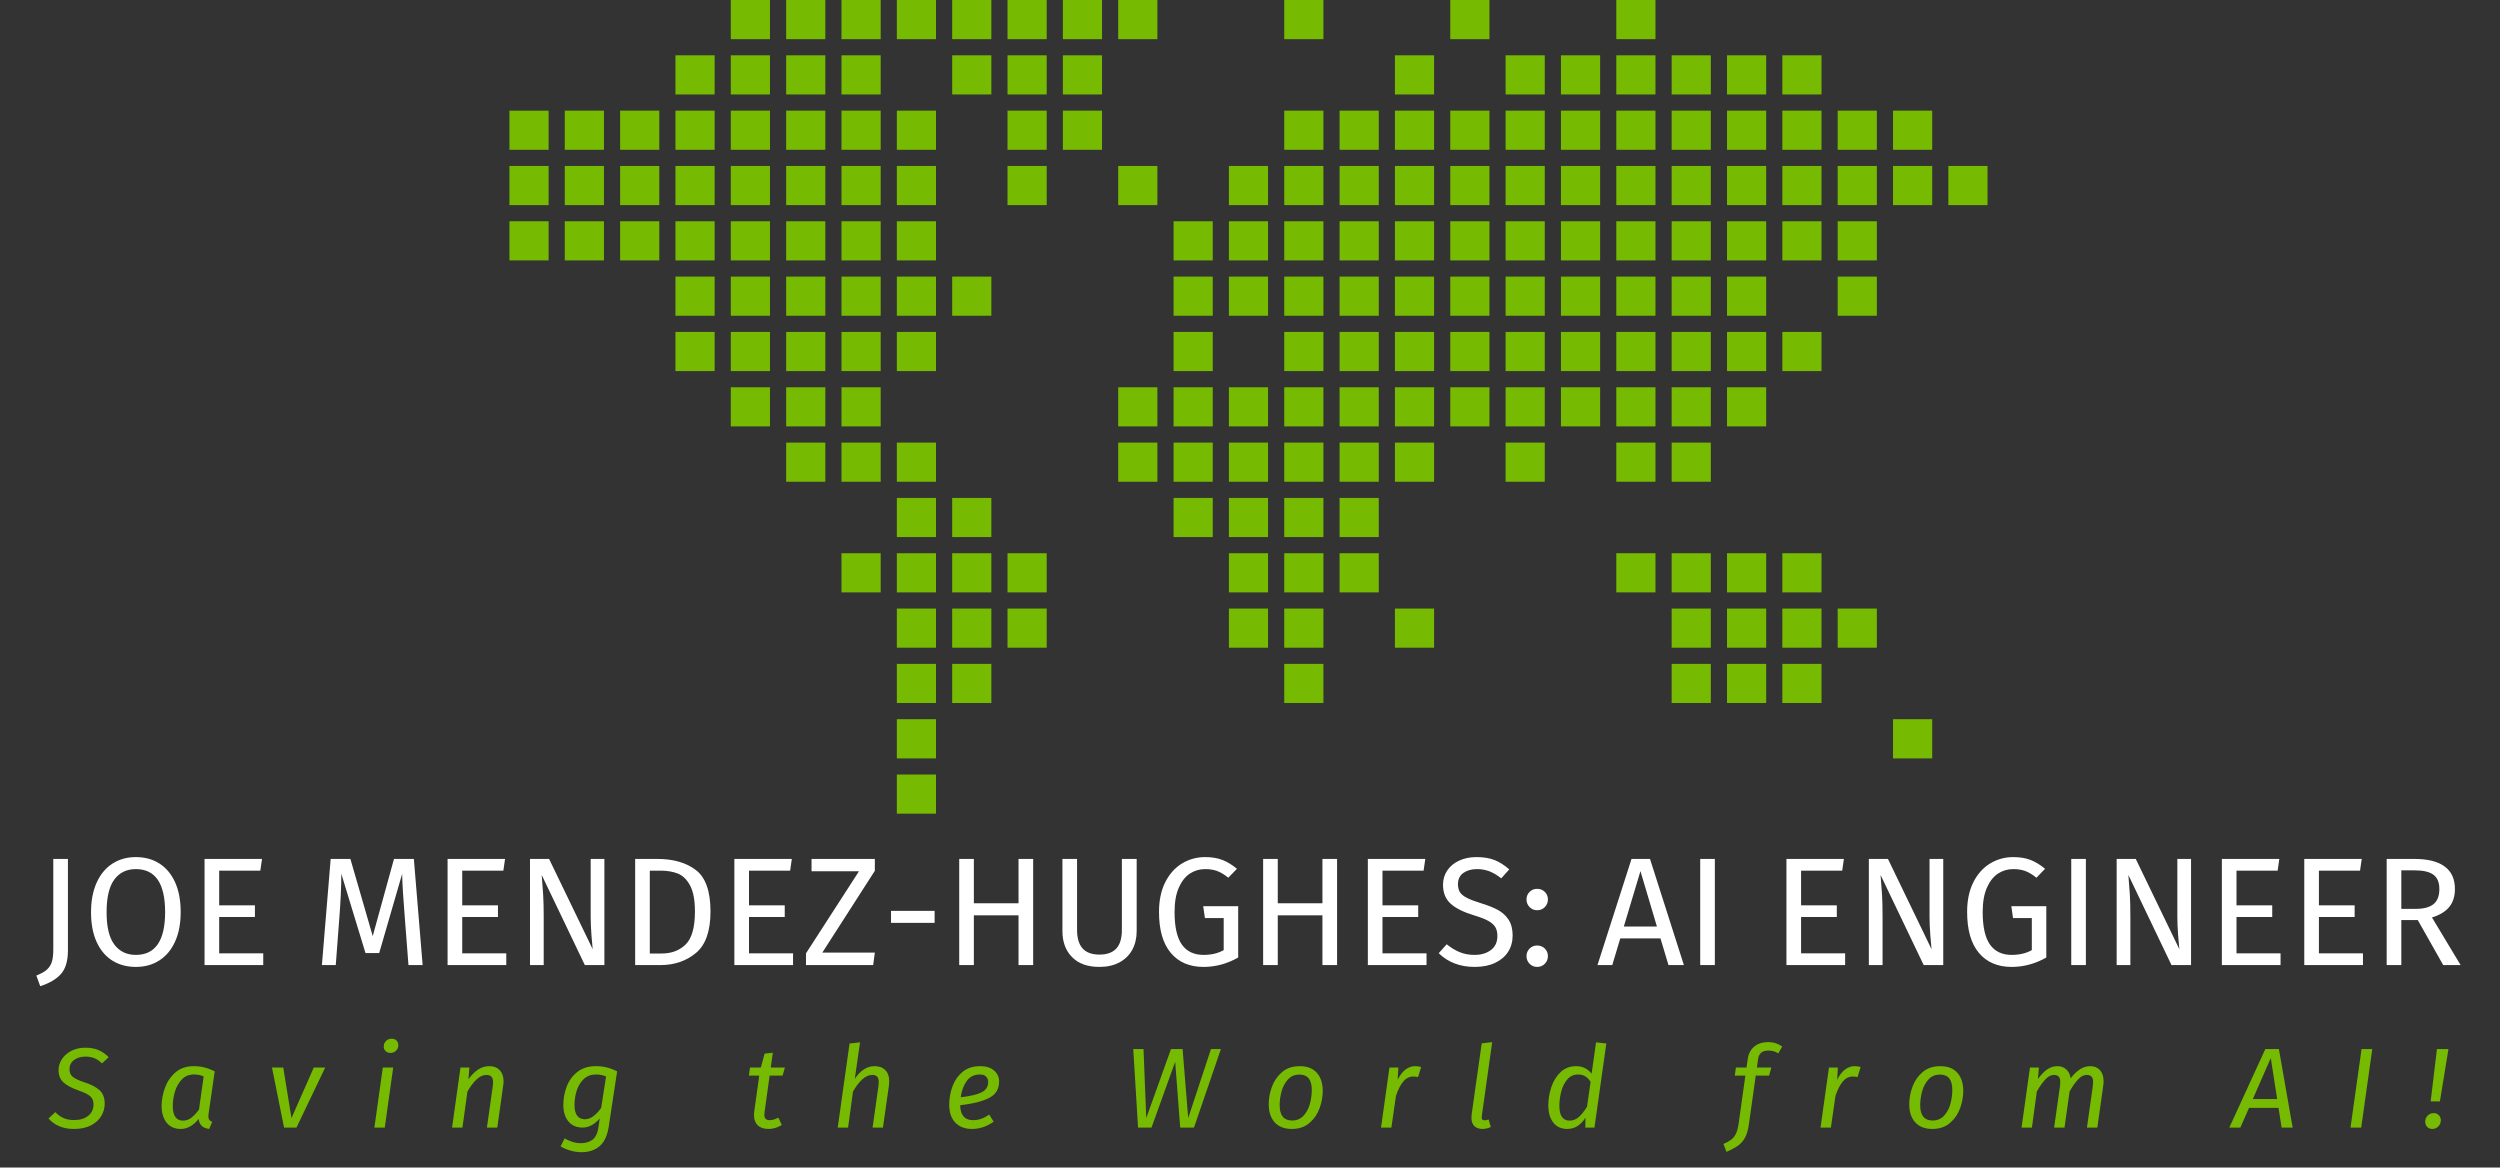 <svg xmlns="http://www.w3.org/2000/svg" version="1.1" xmlns:xlink="http://www.w3.org/1999/xlink" xmlns:svgjs="http://svgjs.dev/svgjs" width="2000" height="934" viewBox="0 0 2000 934"><rect x="0" y="0" width="2000" height="934" fill="#333333" stroke="none"/><g transform="matrix(1,0,0,1,-1.212,-2.479)"><svg viewBox="0 0 396 185" data-background-color="#121212" preserveAspectRatio="xMidYMid meet" height="934" width="2000" xmlns="http://www.w3.org/2000/svg" xmlns:xlink="http://www.w3.org/1999/xlink"><g id="tight-bounds" transform="matrix(1,0,0,1,0.24,0.491)"><svg viewBox="0 0 395.52 184.018" height="184.018" width="395.52"><g><svg viewBox="0 0 395.52 184.018" height="184.018" width="395.52"><g transform="matrix(1,0,0,1,0,133.86)"><svg viewBox="0 0 395.52 50.158" height="50.158" width="395.52"><g id="textblocktransform"><svg viewBox="0 0 395.52 50.158" height="50.158" width="395.52" id="textblock"><g><svg viewBox="0 0 395.52 24.359" height="24.359" width="395.52"><g transform="matrix(1,0,0,1,0,0)"><svg width="395.52" viewBox="-3.75 -39.05 794.93 49.9" height="24.359" data-palette-color="#ffffff"><path d="M10.5-34.45L10.5-4.8Q10.5 0.3 8.28 2.85 6.05 5.4 1.5 6.85L1.5 6.85 0.25 3.4Q2.55 2.5 3.7 1.45 4.85 0.4 5.3-1.1 5.75-2.6 5.75-5L5.75-5 5.75-34.45 10.5-34.45ZM32.55-35.05Q36.9-35.05 40.17-32.98 43.45-30.9 45.27-26.9 47.1-22.9 47.1-17.2L47.1-17.2Q47.1-11.6 45.27-7.6 43.45-3.6 40.17-1.5 36.9 0.6 32.55 0.6L32.55 0.6Q28.2 0.6 24.92-1.45 21.65-3.5 19.82-7.5 18-11.5 18-17.15L18-17.15Q18-22.7 19.82-26.75 21.65-30.8 24.95-32.93 28.25-35.05 32.55-35.05L32.55-35.05ZM32.55-31.15Q28.05-31.15 25.55-27.75 23.05-24.35 23.05-17.15L23.05-17.15Q23.05-10 25.57-6.65 28.1-3.3 32.55-3.3L32.55-3.3Q42.05-3.3 42.05-17.2L42.05-17.2Q42.05-31.15 32.55-31.15L32.55-31.15ZM54.85-34.45L73.5-34.45 72.95-30.65 59.6-30.65 59.6-19.4 71.2-19.4 71.2-15.6 59.6-15.6 59.6-3.8 73.9-3.8 73.9 0 54.85 0 54.85-34.45ZM122.79-34.45L125.64 0 121.04 0 119.84-15.55Q119.09-24.7 118.99-29.6L118.99-29.6 111.54-3.9 107.09-3.9 99.24-29.65Q99.24-23.4 98.59-15.2L98.59-15.2 97.44 0 92.94 0 95.79-34.45 102.19-34.45 109.44-9.4 116.34-34.45 122.79-34.45ZM133.74-34.45L152.39-34.45 151.84-30.65 138.49-30.65 138.49-19.4 150.09-19.4 150.09-15.6 138.49-15.6 138.49-3.8 152.79-3.8 152.79 0 133.74 0 133.74-34.45ZM184.64-34.45L184.64 0 178.29 0 164.29-29.25Q164.59-25.8 164.76-22.88 164.94-19.95 164.94-15.8L164.94-15.8 164.94 0 160.49 0 160.49-34.45 166.69-34.45 180.84-5.15Q180.69-6.45 180.44-9.7 180.19-12.95 180.19-15.65L180.19-15.65 180.19-34.45 184.64-34.45ZM201.83-34.45Q209.63-34.45 214.36-30.83 219.08-27.2 219.08-17.4L219.08-17.4Q219.08-7.85 214.36-3.93 209.63 0 202.88 0L202.88 0 194.63 0 194.63-34.45 201.83-34.45ZM202.88-30.65L199.38-30.65 199.38-3.75 203.23-3.75Q208.03-3.75 211.03-6.7 214.03-9.65 214.03-17.4L214.03-17.4Q214.03-22.85 212.48-25.78 210.93-28.7 208.53-29.68 206.13-30.65 202.88-30.65L202.88-30.65ZM226.83-34.45L245.48-34.45 244.93-30.65 231.58-30.65 231.58-19.4 243.18-19.4 243.18-15.6 231.58-15.6 231.58-3.8 245.88-3.8 245.88 0 226.83 0 226.83-34.45ZM251.88-34.45L272.43-34.45 272.43-30.6 255.38-4.05 272.43-4.05 271.88 0 250.08 0 250.08-3.8 267.28-30.45 251.88-30.45 251.88-34.45ZM291.83-13.7L277.68-13.7 277.68-17.6 291.83-17.6 291.83-13.7ZM323.82 0L319.07 0 319.07-16.15 304.57-16.15 304.57 0 299.82 0 299.82-34.45 304.57-34.45 304.57-20.05 319.07-20.05 319.07-34.45 323.82-34.45 323.82 0ZM357.42-34.45L357.42-11.05Q357.42-7.6 356-4.98 354.57-2.35 351.85-0.88 349.12 0.6 345.32 0.6L345.32 0.6Q339.57 0.6 336.45-2.58 333.32-5.75 333.32-11.05L333.32-11.05 333.32-34.45 338.07-34.45 338.07-11.4Q338.07-7.4 339.87-5.4 341.67-3.4 345.32-3.4L345.32-3.4Q349.02-3.4 350.82-5.38 352.62-7.35 352.62-11.4L352.62-11.4 352.62-34.45 357.42-34.45ZM379.62-35.05Q382.87-35.05 385.24-34.13 387.62-33.2 389.97-31.25L389.97-31.25 387.17-28.35Q385.32-29.85 383.62-30.5 381.92-31.15 379.62-31.15L379.62-31.15Q376.97-31.15 374.74-29.73 372.52-28.3 371.12-25.18 369.72-22.05 369.72-17.25L369.72-17.25Q369.72-10 372.09-6.65 374.47-3.3 379.12-3.3L379.12-3.3Q382.92-3.3 385.67-4.85L385.67-4.85 385.67-15.25 379.57-15.25 379.02-19.1 390.37-19.1 390.37-2.45Q385.02 0.6 379.12 0.6L379.12 0.6Q372.32 0.6 368.49-3.95 364.67-8.5 364.67-17.25L364.67-17.25Q364.67-22.85 366.69-26.88 368.72-30.9 372.14-32.98 375.57-35.05 379.62-35.05L379.62-35.05ZM422.47 0L417.72 0 417.72-16.15 403.22-16.15 403.22 0 398.47 0 398.47-34.45 403.22-34.45 403.22-20.05 417.72-20.05 417.72-34.45 422.47-34.45 422.47 0ZM432.46-34.45L451.11-34.45 450.56-30.65 437.21-30.65 437.21-19.4 448.81-19.4 448.81-15.6 437.21-15.6 437.21-3.8 451.51-3.8 451.51 0 432.46 0 432.46-34.45ZM467.71-35.05Q471.16-35.05 473.61-34.08 476.06-33.1 478.36-31.05L478.36-31.05 475.76-28.15Q473.81-29.7 471.94-30.43 470.06-31.15 467.91-31.15L467.91-31.15Q465.21-31.15 463.46-29.9 461.71-28.65 461.71-26.25L461.71-26.25Q461.71-24.75 462.31-23.73 462.91-22.7 464.54-21.85 466.16-21 469.26-20.05L469.26-20.05Q472.51-19.05 474.66-17.9 476.81-16.75 478.14-14.73 479.46-12.7 479.46-9.6L479.46-9.6Q479.46-6.6 477.99-4.3 476.51-2 473.74-0.7 470.96 0.6 467.16 0.6L467.16 0.6Q460.01 0.6 455.46-3.85L455.46-3.85 458.06-6.75Q460.16-5.05 462.31-4.17 464.46-3.3 467.11-3.3L467.11-3.3Q470.31-3.3 472.41-4.88 474.51-6.45 474.51-9.45L474.51-9.45Q474.51-11.15 473.86-12.28 473.21-13.4 471.64-14.3 470.06-15.2 467.06-16.1L467.06-16.1Q461.76-17.7 459.31-19.95 456.86-22.2 456.86-26.05L456.86-26.05Q456.86-28.65 458.24-30.7 459.61-32.75 462.09-33.9 464.56-35.05 467.71-35.05L467.71-35.05ZM487.41-6.35Q488.91-6.35 489.91-5.35 490.91-4.35 490.91-2.9L490.91-2.9Q490.91-1.45 489.91-0.43 488.91 0.6 487.41 0.6L487.41 0.6Q485.96 0.6 484.96-0.43 483.96-1.45 483.96-2.9L483.96-2.9Q483.96-4.35 484.96-5.35 485.96-6.35 487.41-6.35L487.41-6.35ZM487.41-24.75Q488.91-24.75 489.91-23.75 490.91-22.75 490.91-21.3L490.91-21.3Q490.91-19.85 489.91-18.82 488.91-17.8 487.41-17.8L487.41-17.8Q485.96-17.8 484.96-18.82 483.96-19.85 483.96-21.3L483.96-21.3Q483.96-22.75 484.96-23.75 485.96-24.75 487.41-24.75L487.41-24.75ZM535.05 0L530.05 0 527.45-8.65 514.4-8.65 511.8 0 507 0 518.05-34.45 524.05-34.45 535.05 0ZM520.95-30.5L515.55-12.5 526.3-12.5 520.95-30.5ZM540.35-34.45L545.1-34.45 545.1 0 540.35 0 540.35-34.45ZM568.34-34.45L586.99-34.45 586.44-30.65 573.09-30.65 573.09-19.4 584.69-19.4 584.69-15.6 573.09-15.6 573.09-3.8 587.39-3.8 587.39 0 568.34 0 568.34-34.45ZM619.24-34.45L619.24 0 612.89 0 598.89-29.25Q599.19-25.8 599.37-22.88 599.54-19.95 599.54-15.8L599.54-15.8 599.54 0 595.09 0 595.09-34.45 601.29-34.45 615.44-5.15Q615.29-6.45 615.04-9.7 614.79-12.95 614.79-15.65L614.79-15.65 614.79-34.45 619.24-34.45ZM641.94-35.05Q645.19-35.05 647.56-34.13 649.94-33.2 652.29-31.25L652.29-31.25 649.49-28.35Q647.64-29.85 645.94-30.5 644.24-31.15 641.94-31.15L641.94-31.15Q639.29-31.15 637.06-29.73 634.84-28.3 633.44-25.18 632.04-22.05 632.04-17.25L632.04-17.25Q632.04-10 634.41-6.65 636.79-3.3 641.44-3.3L641.44-3.3Q645.24-3.3 647.99-4.85L647.99-4.85 647.99-15.25 641.89-15.25 641.34-19.1 652.69-19.1 652.69-2.45Q647.34 0.6 641.44 0.6L641.44 0.6Q634.64 0.6 630.81-3.95 626.99-8.5 626.99-17.25L626.99-17.25Q626.99-22.85 629.01-26.88 631.04-30.9 634.46-32.98 637.89-35.05 641.94-35.05L641.94-35.05ZM660.79-34.45L665.54-34.45 665.54 0 660.79 0 660.79-34.45ZM699.68-34.45L699.68 0 693.33 0 679.33-29.25Q679.63-25.8 679.81-22.88 679.98-19.95 679.98-15.8L679.98-15.8 679.98 0 675.53 0 675.53-34.45 681.73-34.45 695.88-5.15Q695.73-6.45 695.48-9.7 695.23-12.95 695.23-15.65L695.23-15.65 695.23-34.45 699.68-34.45ZM709.68-34.45L728.33-34.45 727.78-30.65 714.43-30.65 714.43-19.4 726.03-19.4 726.03-15.6 714.43-15.6 714.43-3.8 728.73-3.8 728.73 0 709.68 0 709.68-34.45ZM736.43-34.45L755.08-34.45 754.53-30.65 741.18-30.65 741.18-19.4 752.78-19.4 752.78-15.6 741.18-15.6 741.18-3.8 755.48-3.8 755.48 0 736.43 0 736.43-34.45ZM781.53 0L773.28-14.6 767.93-14.6 767.93 0 763.18 0 763.18-34.45 772.23-34.45Q778.68-34.45 782-32 785.33-29.55 785.33-24.7L785.33-24.7Q785.33-21.1 783.48-18.85 781.63-16.6 777.88-15.45L777.88-15.45 787.18 0 781.53 0ZM767.93-18.25L772.73-18.25Q776.48-18.25 778.38-19.78 780.28-21.3 780.28-24.7L780.28-24.7Q780.28-27.9 778.35-29.33 776.43-30.75 772.18-30.75L772.18-30.75 767.93-30.75 767.93-18.25Z" opacity="1" transform="matrix(1,0,0,1,0,0)" fill="#ffffff" class="wordmark-text-0" data-fill-palette-color="primary" id="text-0"></path></svg></g></svg></g><g transform="matrix(1,0,0,1,3.5,29.286)"><svg viewBox="0 0 388.52 20.872" height="20.872" width="388.52"><g transform="matrix(1,0,0,1,0,0)"><svg width="388.52" viewBox="-4.05 -43 1061.12 57.8" height="20.872" data-palette-color="#76bb02"><path d="M16.2-35.05Q19.45-35.05 21.9-34 24.35-32.95 26.35-30.9L26.35-30.9 23.4-28.15Q21.8-29.75 20.08-30.45 18.35-31.15 16.2-31.15L16.2-31.15Q13.15-31.15 11.15-29.65 9.15-28.15 9.15-25.55L9.15-25.55Q9.15-23.55 10.5-22.35 11.85-21.15 15.6-19.9L15.6-19.9Q19.9-18.55 22.25-16.5 24.6-14.45 24.6-10.45L24.6-10.45Q24.6-7.65 23.13-5.13 21.65-2.6 18.63-1 15.6 0.6 11.1 0.6L11.1 0.6Q4 0.6-0.05-4L-0.05-4 2.95-6.8Q4.55-5.05 6.55-4.17 8.55-3.3 11.2-3.3L11.2-3.3Q15.05-3.3 17.38-5.18 19.7-7.05 19.7-10.2L19.7-10.2Q19.7-12.4 18.32-13.68 16.95-14.95 13.35-16.2L13.35-16.2Q8.65-17.85 6.5-19.83 4.35-21.8 4.35-25.3L4.35-25.3Q4.35-27.65 5.75-29.9 7.15-32.15 9.83-33.6 12.5-35.05 16.2-35.05L16.2-35.05ZM63.63-26.95Q66.08-26.95 68.31-26.4 70.53-25.85 72.88-24.7L72.88-24.7 70.18-6Q70.08-5.2 70.08-4.9L70.08-4.9Q70.08-4 70.46-3.45 70.83-2.9 71.78-2.55L71.78-2.55 70.48 0.6Q68.38 0.35 67.23-0.7 66.08-1.75 65.83-3.8L65.83-3.8Q64.23-1.75 62.23-0.58 60.23 0.6 57.98 0.6L57.98 0.6Q53.98 0.6 51.78-2.15 49.58-4.9 49.58-9.5L49.58-9.5Q49.58-13.5 51.06-17.5 52.53-21.5 55.68-24.23 58.83-26.95 63.63-26.95L63.63-26.95ZM63.73-23.3Q60.58-23.3 58.51-21.18 56.43-19.05 55.46-15.88 54.48-12.7 54.48-9.45L54.48-9.45Q54.48-6.2 55.63-4.63 56.78-3.05 58.93-3.05L58.93-3.05Q60.98-3.05 62.61-4.3 64.23-5.55 65.98-7.9L65.98-7.9 68.03-22.45Q66.98-22.9 66.01-23.1 65.03-23.3 63.73-23.3L63.73-23.3ZM116.36-26.35L121.36-26.35 108.76 0 103.31 0 98.01-26.35 102.96-26.35 106.56-4.15 116.36-26.35ZM146.65-26.35L151.2-26.35 147.5 0 142.95 0 146.65-26.35ZM150-32.75Q148.65-32.75 147.85-33.58 147.05-34.4 147.05-35.6L147.05-35.6Q147.05-37.05 148.05-38.02 149.05-39 150.5-39L150.5-39Q151.85-39 152.65-38.2 153.45-37.4 153.45-36.15L153.45-36.15Q153.45-34.7 152.45-33.73 151.45-32.75 150-32.75L150-32.75ZM193.38-26.95Q196.28-26.95 197.95-25.18 199.63-23.4 199.63-20.3L199.63-20.3Q199.63-19.5 199.48-18.5L199.48-18.5 196.88 0 192.33 0 194.93-18.4Q195.03-19.5 195.03-19.85L195.03-19.85Q195.03-21.6 194.28-22.35 193.53-23.1 192.13-23.1L192.13-23.1Q189.83-23.1 187.7-21.05 185.58-19 183.78-15.8L183.78-15.8 181.58 0 177.03 0 180.73-26.35 184.63-26.35 184.23-21.2Q186.18-23.95 188.43-25.45 190.68-26.95 193.38-26.95L193.38-26.95ZM240.16-26.95Q242.66-26.95 244.89-26.4 247.11-25.85 249.46-24.7L249.46-24.7 245.81-0.6Q244.91 5.45 241.81 8.13 238.71 10.8 233.76 10.8L233.76 10.8Q231.41 10.8 228.99 10.1 226.56 9.4 224.66 8.25L224.66 8.25 226.41 4.75Q227.86 5.6 229.74 6.23 231.61 6.85 233.51 6.85L233.51 6.85Q236.66 6.85 238.71 5.3 240.76 3.75 241.36-0.65L241.36-0.65 241.81-4Q240.26-2.15 238.34-1.07 236.41 0 234.31 0L234.31 0Q230.36 0 228.11-2.68 225.86-5.35 225.86-9.9L225.86-9.9Q225.86-14.15 227.36-18.05 228.86-21.95 232.06-24.45 235.26-26.95 240.16-26.95L240.16-26.95ZM240.16-23.3Q237.01-23.3 234.89-21.35 232.76-19.4 231.76-16.32 230.76-13.25 230.76-9.85L230.76-9.85Q230.76-6.7 231.96-5.18 233.16-3.65 235.26-3.65L235.26-3.65Q237.26-3.65 238.99-4.95 240.71-6.25 242.46-8.6L242.46-8.6 244.61-22.45Q243.46-22.9 242.46-23.1 241.46-23.3 240.16-23.3L240.16-23.3ZM316.38-22.8L314.18-6.95Q314.08-5.95 314.08-5.65L314.08-5.65Q314.08-4.4 314.65-3.83 315.23-3.25 316.43-3.25L316.43-3.25Q317.33-3.25 318.2-3.53 319.08-3.8 320.23-4.35L320.23-4.35 321.73-1.15Q318.98 0.6 315.88 0.6L315.88 0.6Q312.83 0.6 311.18-0.98 309.53-2.55 309.53-5.45L309.53-5.45Q309.53-6.5 309.63-7.05L309.63-7.05 311.83-22.8 307.28-22.8 307.78-26.35 312.53-26.35 314.18-32.45 317.78-32.85 316.88-26.35 323.08-26.35 322.08-22.8 316.38-22.8ZM362.46-26.95Q365.46-26.95 367.16-25.2 368.86-23.45 368.86-20.35L368.86-20.35Q368.86-19.25 368.76-18.65L368.76-18.65 366.11 0 361.56 0 364.16-18.4Q364.26-19.5 364.26-19.9L364.26-19.9Q364.26-21.65 363.53-22.38 362.81-23.1 361.51-23.1L361.51-23.1Q359.11-23.1 356.93-21.05 354.76-19 352.96-15.8L352.96-15.8 350.81 0 346.26 0 351.46-36.9 356.06-37.4 353.76-21.4Q357.46-26.95 362.46-26.95L362.46-26.95ZM417.09-20.25Q417.09-15.2 412.59-12.95 408.09-10.7 399.99-9.8L399.99-9.8Q400.14-3.25 405.69-3.25L405.69-3.25Q407.54-3.25 409.24-3.85 410.94-4.45 412.74-5.7L412.74-5.7 414.69-2.6Q410.24 0.6 405.24 0.6L405.24 0.6Q400.44 0.6 397.81-2.23 395.19-5.05 395.19-10.1L395.19-10.1Q395.19-14.05 396.56-17.93 397.94-21.8 400.99-24.38 404.04-26.95 408.74-26.95L408.74-26.95Q412.74-26.95 414.91-25 417.09-23.05 417.09-20.25L417.09-20.25ZM400.24-13.3Q406.44-14 409.36-15.45 412.29-16.9 412.29-20.1L412.29-20.1Q412.29-21.3 411.44-22.3 410.59-23.3 408.69-23.3L408.69-23.3Q404.89-23.3 402.84-20.4 400.79-17.5 400.24-13.3L400.24-13.3ZM510.05-34.45L514.4-34.45 502.6 0 496.55 0 494.35-28.85 483.95 0 478.05 0 475.95-34.45 480.45-34.45 481.65-4.15 492.5-34.45 497.6-34.45 500.05-4.15 510.05-34.45ZM545.49 0.6Q540.64 0.6 538.01-2.3 535.39-5.2 535.39-10.3L535.39-10.3Q535.39-14 536.76-17.82 538.14-21.65 541.19-24.3 544.24-26.95 549.04-26.95L549.04-26.95Q553.89-26.95 556.49-24.05 559.09-21.15 559.09-16.05L559.09-16.05Q559.09-12.4 557.74-8.58 556.39-4.75 553.34-2.08 550.29 0.6 545.49 0.6L545.49 0.6ZM545.64-3.1Q548.79-3.1 550.74-5.28 552.69-7.45 553.49-10.53 554.29-13.6 554.29-16.55L554.29-16.55Q554.29-23.25 548.89-23.25L548.89-23.25Q545.74-23.25 543.79-21.08 541.84-18.9 541.01-15.83 540.19-12.75 540.19-9.8L540.19-9.8Q540.19-3.1 545.64-3.1L545.64-3.1ZM599.62-26.95Q600.87-26.95 602.27-26.6L602.27-26.6 600.92-22.15Q599.97-22.4 598.77-22.4L598.77-22.4Q596.32-22.4 594.49-20.28 592.67-18.15 591.22-13.95L591.22-13.95 589.22 0 584.67 0 588.37-26.35 592.27-26.35 591.97-20.95Q593.42-23.95 595.39-25.45 597.37-26.95 599.62-26.95L599.62-26.95ZM633.45-37.5L628.9-5.15Q628.85-4.9 628.85-4.5L628.85-4.5Q628.85-3.8 629.15-3.5 629.45-3.2 630.1-3.2L630.1-3.2Q630.85-3.2 631.9-3.55L631.9-3.55 632.85-0.25Q630.95 0.6 629.2 0.6L629.2 0.6Q626.9 0.6 625.63-0.65 624.35-1.9 624.35-4.35L624.35-4.35Q624.35-4.8 624.45-5.9L624.45-5.9 628.85-36.95 633.45-37.5ZM679.03-37.4L683.53-36.9 678.33 0 674.33 0 674.38-4.35Q672.93-2 670.93-0.7 668.93 0.6 666.43 0.6L666.43 0.6Q662.43 0.6 660.26-2.2 658.08-5 658.08-9.85L658.08-9.85Q658.08-13.65 659.36-17.6 660.63-21.55 663.38-24.25 666.13-26.95 670.33-26.95L670.33-26.95Q674.48-26.95 677.08-23.65L677.08-23.65 679.03-37.4ZM671.18-23.3Q668.23-23.3 666.38-21.1 664.53-18.9 663.73-15.73 662.93-12.55 662.93-9.5L662.93-9.5Q662.93-6.25 664.08-4.65 665.23-3.05 667.33-3.05L667.33-3.05Q669.63-3.05 671.38-4.55 673.13-6.05 675.08-9.15L675.08-9.15 676.63-20.1Q675.58-21.7 674.28-22.5 672.98-23.3 671.18-23.3L671.18-23.3ZM754.7-33.8Q752.55-33.8 751.45-32.83 750.35-31.85 750.1-29.85L750.1-29.85 749.6-26.35 755.95-26.35 754.95-22.8 749.1-22.8 746.1-1.45Q745.6 2.2 744.42 4.38 743.25 6.55 741.37 7.9 739.5 9.25 736.25 10.65L736.25 10.65 734.95 7.2Q737.05 6.25 738.27 5.35 739.5 4.45 740.32 2.85 741.15 1.25 741.55-1.45L741.55-1.45 744.55-22.8 739.9-22.8 740.4-26.35 745.05-26.35 745.6-30.1Q746.05-33.5 748.4-35.5 750.75-37.5 754.55-37.5L754.55-37.5Q756.35-37.5 757.75-37.05 759.15-36.6 760.75-35.6L760.75-35.6 759-32.55Q757.15-33.8 754.7-33.8L754.7-33.8ZM792.48-26.95Q793.73-26.95 795.13-26.6L795.13-26.6 793.78-22.15Q792.83-22.4 791.63-22.4L791.63-22.4Q789.18-22.4 787.35-20.28 785.53-18.15 784.08-13.95L784.08-13.95 782.08 0 777.53 0 781.23-26.35 785.13-26.35 784.83-20.95Q786.28-23.95 788.25-25.45 790.23-26.95 792.48-26.95L792.48-26.95ZM826.56 0.6Q821.71 0.6 819.09-2.3 816.46-5.2 816.46-10.3L816.46-10.3Q816.46-14 817.84-17.82 819.21-21.65 822.26-24.3 825.31-26.95 830.11-26.95L830.11-26.95Q834.96-26.95 837.56-24.05 840.16-21.15 840.16-16.05L840.16-16.05Q840.16-12.4 838.81-8.58 837.46-4.75 834.41-2.08 831.36 0.6 826.56 0.6L826.56 0.6ZM826.71-3.1Q829.86-3.1 831.81-5.28 833.76-7.45 834.56-10.53 835.36-13.6 835.36-16.55L835.36-16.55Q835.36-23.25 829.96-23.25L829.96-23.25Q826.81-23.25 824.86-21.08 822.91-18.9 822.09-15.83 821.26-12.75 821.26-9.8L821.26-9.8Q821.26-3.1 826.71-3.1L826.71-3.1ZM895.94-26.95Q898.59-26.95 900.17-25.18 901.74-23.4 901.74-20.4L901.74-20.4Q901.74-19.3 901.64-18.75L901.64-18.75 898.99 0 894.44 0 897.04-18.4Q897.14-19 897.14-19.95L897.14-19.95Q897.14-21.75 896.39-22.43 895.64-23.1 894.29-23.1L894.29-23.1Q892.39-23.1 890.54-21.13 888.69-19.15 886.84-15.9L886.84-15.9 884.59 0 880.04 0 882.64-18.4Q882.74-19 882.74-19.95L882.74-19.95Q882.74-21.75 881.99-22.43 881.24-23.1 879.89-23.1L879.89-23.1Q877.99-23.1 876.14-21.1 874.29-19.1 872.44-15.8L872.44-15.8 870.29 0 865.74 0 869.44-26.35 873.34-26.35 872.94-21.3Q874.89-24.05 876.97-25.5 879.04-26.95 881.54-26.95L881.54-26.95Q883.74-26.95 885.34-25.55 886.94-24.15 887.29-21.6L887.29-21.6Q889.29-24.25 891.42-25.6 893.54-26.95 895.94-26.95L895.94-26.95ZM984.71 0L979.86 0 978.51-8.65 965.56-8.65 961.76 0 956.91 0 972.71-34.45 978.66-34.45 984.71 0ZM975.11-30.5L967.21-12.5 977.91-12.5 975.11-30.5ZM1014.94-34.45L1019.64-34.45 1014.79 0 1010.09 0 1014.94-34.45ZM1049.32-11.5L1045.27-11.5 1048.02-34.45 1053.07-34.45 1049.32-11.5ZM1045.97 0.6Q1044.62 0.6 1043.75-0.3 1042.87-1.2 1042.87-2.55L1042.87-2.55Q1042.87-4.15 1043.95-5.25 1045.02-6.35 1046.57-6.35L1046.57-6.35Q1047.97-6.35 1048.85-5.45 1049.72-4.55 1049.72-3.2L1049.72-3.2Q1049.72-1.6 1048.62-0.5 1047.52 0.6 1045.97 0.6L1045.97 0.6Z" opacity="1" transform="matrix(1,0,0,1,0,0)" fill="#76bb02" class="slogan-text-1" data-fill-palette-color="secondary" id="text-1"></path></svg></g></svg></g></svg></g></svg></g><g transform="matrix(1,0,0,1,80.65,0)"><svg viewBox="0 0 234.219 128.932" height="128.932" width="234.219"><g><svg xmlns="http://www.w3.org/2000/svg" xmlns:xlink="http://www.w3.org/1999/xlink" version="1.1" x="0" y="0" viewBox="5 25.229 90 49.543" enable-background="new 0 0 100 100" xml:space="preserve" height="128.932" width="234.219" class="icon-icon-0" data-fill-palette-color="accent" id="icon-0"><g fill="#76bb02" data-fill-palette-color="accent"><g fill="#76bb02" data-fill-palette-color="accent"><g fill="#76bb02" data-fill-palette-color="accent"><rect x="18.479" y="25.229" width="2.385" height="2.385" fill="#76bb02" data-fill-palette-color="accent"></rect><rect x="21.85" y="25.229" width="2.385" height="2.385" fill="#76bb02" data-fill-palette-color="accent"></rect><rect x="25.219" y="25.229" width="2.386" height="2.385" fill="#76bb02" data-fill-palette-color="accent"></rect><rect x="28.589" y="25.229" width="2.385" height="2.385" fill="#76bb02" data-fill-palette-color="accent"></rect><rect x="31.959" y="25.229" width="2.385" height="2.385" fill="#76bb02" data-fill-palette-color="accent"></rect><rect x="35.328" y="25.229" width="2.386" height="2.385" fill="#76bb02" data-fill-palette-color="accent"></rect><rect x="38.698" y="25.229" width="2.385" height="2.385" fill="#76bb02" data-fill-palette-color="accent"></rect><rect x="42.068" y="25.229" width="2.385" height="2.385" fill="#76bb02" data-fill-palette-color="accent"></rect><rect x="52.178" y="25.229" width="2.385" height="2.385" fill="#76bb02" data-fill-palette-color="accent"></rect><rect x="62.287" y="25.229" width="2.385" height="2.385" fill="#76bb02" data-fill-palette-color="accent"></rect><rect x="72.396" y="25.229" width="2.385" height="2.385" fill="#76bb02" data-fill-palette-color="accent"></rect></g><g fill="#76bb02" data-fill-palette-color="accent"><rect x="15.109" y="28.597" width="2.386" height="2.384" fill="#76bb02" data-fill-palette-color="accent"></rect><rect x="18.479" y="28.597" width="2.385" height="2.384" fill="#76bb02" data-fill-palette-color="accent"></rect><rect x="21.85" y="28.597" width="2.385" height="2.384" fill="#76bb02" data-fill-palette-color="accent"></rect><rect x="25.219" y="28.597" width="2.386" height="2.384" fill="#76bb02" data-fill-palette-color="accent"></rect><rect x="31.959" y="28.597" width="2.385" height="2.384" fill="#76bb02" data-fill-palette-color="accent"></rect><rect x="35.328" y="28.597" width="2.386" height="2.384" fill="#76bb02" data-fill-palette-color="accent"></rect><rect x="38.698" y="28.597" width="2.385" height="2.384" fill="#76bb02" data-fill-palette-color="accent"></rect><rect x="58.916" y="28.597" width="2.385" height="2.384" fill="#76bb02" data-fill-palette-color="accent"></rect><rect x="65.656" y="28.597" width="2.385" height="2.384" fill="#76bb02" data-fill-palette-color="accent"></rect><rect x="69.025" y="28.597" width="2.387" height="2.384" fill="#76bb02" data-fill-palette-color="accent"></rect><rect x="72.396" y="28.597" width="2.385" height="2.384" fill="#76bb02" data-fill-palette-color="accent"></rect><rect x="75.766" y="28.597" width="2.385" height="2.384" fill="#76bb02" data-fill-palette-color="accent"></rect><rect x="79.137" y="28.597" width="2.385" height="2.384" fill="#76bb02" data-fill-palette-color="accent"></rect><rect x="82.506" y="28.597" width="2.385" height="2.384" fill="#76bb02" data-fill-palette-color="accent"></rect></g><g fill="#76bb02" data-fill-palette-color="accent"><rect x="5" y="31.966" width="2.386" height="2.384" fill="#76bb02" data-fill-palette-color="accent"></rect><rect x="8.37" y="31.966" width="2.385" height="2.384" fill="#76bb02" data-fill-palette-color="accent"></rect><rect x="11.74" y="31.966" width="2.385" height="2.384" fill="#76bb02" data-fill-palette-color="accent"></rect><rect x="15.109" y="31.966" width="2.386" height="2.384" fill="#76bb02" data-fill-palette-color="accent"></rect><rect x="18.479" y="31.966" width="2.385" height="2.384" fill="#76bb02" data-fill-palette-color="accent"></rect><rect x="21.85" y="31.966" width="2.385" height="2.384" fill="#76bb02" data-fill-palette-color="accent"></rect><rect x="25.219" y="31.966" width="2.386" height="2.384" fill="#76bb02" data-fill-palette-color="accent"></rect><rect x="28.589" y="31.966" width="2.385" height="2.384" fill="#76bb02" data-fill-palette-color="accent"></rect><rect x="35.328" y="31.966" width="2.386" height="2.384" fill="#76bb02" data-fill-palette-color="accent"></rect><rect x="38.698" y="31.966" width="2.385" height="2.384" fill="#76bb02" data-fill-palette-color="accent"></rect><rect x="52.178" y="31.966" width="2.385" height="2.384" fill="#76bb02" data-fill-palette-color="accent"></rect><rect x="55.547" y="31.966" width="2.385" height="2.384" fill="#76bb02" data-fill-palette-color="accent"></rect><rect x="58.916" y="31.966" width="2.385" height="2.384" fill="#76bb02" data-fill-palette-color="accent"></rect><rect x="62.287" y="31.966" width="2.385" height="2.384" fill="#76bb02" data-fill-palette-color="accent"></rect><rect x="65.656" y="31.966" width="2.385" height="2.384" fill="#76bb02" data-fill-palette-color="accent"></rect><rect x="69.025" y="31.966" width="2.387" height="2.384" fill="#76bb02" data-fill-palette-color="accent"></rect><rect x="72.396" y="31.966" width="2.385" height="2.384" fill="#76bb02" data-fill-palette-color="accent"></rect><rect x="75.766" y="31.966" width="2.385" height="2.384" fill="#76bb02" data-fill-palette-color="accent"></rect><rect x="79.137" y="31.966" width="2.385" height="2.384" fill="#76bb02" data-fill-palette-color="accent"></rect><rect x="82.506" y="31.966" width="2.385" height="2.384" fill="#76bb02" data-fill-palette-color="accent"></rect><rect x="85.875" y="31.966" width="2.385" height="2.384" fill="#76bb02" data-fill-palette-color="accent"></rect><rect x="89.246" y="31.966" width="2.385" height="2.384" fill="#76bb02" data-fill-palette-color="accent"></rect></g><g fill="#76bb02" data-fill-palette-color="accent"><rect x="5" y="35.334" width="2.386" height="2.384" fill="#76bb02" data-fill-palette-color="accent"></rect><rect x="8.37" y="35.334" width="2.385" height="2.384" fill="#76bb02" data-fill-palette-color="accent"></rect><rect x="11.74" y="35.334" width="2.385" height="2.384" fill="#76bb02" data-fill-palette-color="accent"></rect><rect x="15.109" y="35.334" width="2.386" height="2.384" fill="#76bb02" data-fill-palette-color="accent"></rect><rect x="18.479" y="35.334" width="2.385" height="2.384" fill="#76bb02" data-fill-palette-color="accent"></rect><rect x="21.85" y="35.334" width="2.385" height="2.384" fill="#76bb02" data-fill-palette-color="accent"></rect><rect x="25.219" y="35.334" width="2.386" height="2.384" fill="#76bb02" data-fill-palette-color="accent"></rect><rect x="28.589" y="35.334" width="2.385" height="2.384" fill="#76bb02" data-fill-palette-color="accent"></rect><rect x="35.328" y="35.334" width="2.386" height="2.384" fill="#76bb02" data-fill-palette-color="accent"></rect><rect x="42.068" y="35.334" width="2.385" height="2.384" fill="#76bb02" data-fill-palette-color="accent"></rect><rect x="48.808" y="35.334" width="2.383" height="2.384" fill="#76bb02" data-fill-palette-color="accent"></rect><rect x="52.178" y="35.334" width="2.385" height="2.384" fill="#76bb02" data-fill-palette-color="accent"></rect><rect x="55.547" y="35.334" width="2.385" height="2.384" fill="#76bb02" data-fill-palette-color="accent"></rect><rect x="58.916" y="35.334" width="2.385" height="2.384" fill="#76bb02" data-fill-palette-color="accent"></rect><rect x="62.287" y="35.334" width="2.385" height="2.384" fill="#76bb02" data-fill-palette-color="accent"></rect><rect x="65.656" y="35.334" width="2.385" height="2.384" fill="#76bb02" data-fill-palette-color="accent"></rect><rect x="69.025" y="35.334" width="2.387" height="2.384" fill="#76bb02" data-fill-palette-color="accent"></rect><rect x="72.396" y="35.334" width="2.385" height="2.384" fill="#76bb02" data-fill-palette-color="accent"></rect><rect x="75.766" y="35.334" width="2.385" height="2.384" fill="#76bb02" data-fill-palette-color="accent"></rect><rect x="79.137" y="35.334" width="2.385" height="2.384" fill="#76bb02" data-fill-palette-color="accent"></rect><rect x="82.506" y="35.334" width="2.385" height="2.384" fill="#76bb02" data-fill-palette-color="accent"></rect><rect x="85.875" y="35.334" width="2.385" height="2.384" fill="#76bb02" data-fill-palette-color="accent"></rect><rect x="89.246" y="35.334" width="2.385" height="2.384" fill="#76bb02" data-fill-palette-color="accent"></rect><rect x="92.615" y="35.334" width="2.385" height="2.384" fill="#76bb02" data-fill-palette-color="accent"></rect></g><g fill="#76bb02" data-fill-palette-color="accent"><rect x="5" y="38.702" width="2.386" height="2.384" fill="#76bb02" data-fill-palette-color="accent"></rect><rect x="8.37" y="38.702" width="2.385" height="2.384" fill="#76bb02" data-fill-palette-color="accent"></rect><rect x="11.74" y="38.702" width="2.385" height="2.384" fill="#76bb02" data-fill-palette-color="accent"></rect><rect x="15.109" y="38.702" width="2.386" height="2.384" fill="#76bb02" data-fill-palette-color="accent"></rect><rect x="18.479" y="38.702" width="2.385" height="2.384" fill="#76bb02" data-fill-palette-color="accent"></rect><rect x="21.85" y="38.702" width="2.385" height="2.384" fill="#76bb02" data-fill-palette-color="accent"></rect><rect x="25.219" y="38.702" width="2.386" height="2.384" fill="#76bb02" data-fill-palette-color="accent"></rect><rect x="28.589" y="38.702" width="2.385" height="2.384" fill="#76bb02" data-fill-palette-color="accent"></rect><rect x="45.438" y="38.702" width="2.386" height="2.384" fill="#76bb02" data-fill-palette-color="accent"></rect><rect x="48.808" y="38.702" width="2.383" height="2.384" fill="#76bb02" data-fill-palette-color="accent"></rect><rect x="52.178" y="38.702" width="2.385" height="2.384" fill="#76bb02" data-fill-palette-color="accent"></rect><rect x="55.547" y="38.702" width="2.385" height="2.384" fill="#76bb02" data-fill-palette-color="accent"></rect><rect x="58.916" y="38.702" width="2.385" height="2.384" fill="#76bb02" data-fill-palette-color="accent"></rect><rect x="62.287" y="38.702" width="2.385" height="2.384" fill="#76bb02" data-fill-palette-color="accent"></rect><rect x="65.656" y="38.702" width="2.385" height="2.384" fill="#76bb02" data-fill-palette-color="accent"></rect><rect x="69.025" y="38.702" width="2.387" height="2.384" fill="#76bb02" data-fill-palette-color="accent"></rect><rect x="72.396" y="38.702" width="2.385" height="2.384" fill="#76bb02" data-fill-palette-color="accent"></rect><rect x="75.766" y="38.702" width="2.385" height="2.384" fill="#76bb02" data-fill-palette-color="accent"></rect><rect x="79.137" y="38.702" width="2.385" height="2.384" fill="#76bb02" data-fill-palette-color="accent"></rect><rect x="82.506" y="38.702" width="2.385" height="2.384" fill="#76bb02" data-fill-palette-color="accent"></rect><rect x="85.875" y="38.702" width="2.385" height="2.384" fill="#76bb02" data-fill-palette-color="accent"></rect></g><g fill="#76bb02" data-fill-palette-color="accent"><rect x="15.109" y="42.071" width="2.386" height="2.384" fill="#76bb02" data-fill-palette-color="accent"></rect><rect x="18.479" y="42.071" width="2.385" height="2.384" fill="#76bb02" data-fill-palette-color="accent"></rect><rect x="21.85" y="42.071" width="2.385" height="2.384" fill="#76bb02" data-fill-palette-color="accent"></rect><rect x="25.219" y="42.071" width="2.386" height="2.384" fill="#76bb02" data-fill-palette-color="accent"></rect><rect x="28.589" y="42.071" width="2.385" height="2.384" fill="#76bb02" data-fill-palette-color="accent"></rect><rect x="31.959" y="42.071" width="2.385" height="2.384" fill="#76bb02" data-fill-palette-color="accent"></rect><rect x="45.438" y="42.071" width="2.386" height="2.384" fill="#76bb02" data-fill-palette-color="accent"></rect><rect x="48.808" y="42.071" width="2.383" height="2.384" fill="#76bb02" data-fill-palette-color="accent"></rect><rect x="52.178" y="42.071" width="2.385" height="2.384" fill="#76bb02" data-fill-palette-color="accent"></rect><rect x="55.547" y="42.071" width="2.385" height="2.384" fill="#76bb02" data-fill-palette-color="accent"></rect><rect x="58.916" y="42.071" width="2.385" height="2.384" fill="#76bb02" data-fill-palette-color="accent"></rect><rect x="62.287" y="42.071" width="2.385" height="2.384" fill="#76bb02" data-fill-palette-color="accent"></rect><rect x="65.656" y="42.071" width="2.385" height="2.384" fill="#76bb02" data-fill-palette-color="accent"></rect><rect x="69.025" y="42.071" width="2.387" height="2.384" fill="#76bb02" data-fill-palette-color="accent"></rect><rect x="72.396" y="42.071" width="2.385" height="2.384" fill="#76bb02" data-fill-palette-color="accent"></rect><rect x="75.766" y="42.071" width="2.385" height="2.384" fill="#76bb02" data-fill-palette-color="accent"></rect><rect x="79.137" y="42.071" width="2.385" height="2.384" fill="#76bb02" data-fill-palette-color="accent"></rect><rect x="85.875" y="42.071" width="2.385" height="2.384" fill="#76bb02" data-fill-palette-color="accent"></rect></g><g fill="#76bb02" data-fill-palette-color="accent"><rect x="15.109" y="45.44" width="2.386" height="2.384" fill="#76bb02" data-fill-palette-color="accent"></rect><rect x="18.479" y="45.44" width="2.385" height="2.384" fill="#76bb02" data-fill-palette-color="accent"></rect><rect x="21.85" y="45.44" width="2.385" height="2.384" fill="#76bb02" data-fill-palette-color="accent"></rect><rect x="25.219" y="45.44" width="2.386" height="2.384" fill="#76bb02" data-fill-palette-color="accent"></rect><rect x="28.589" y="45.44" width="2.385" height="2.384" fill="#76bb02" data-fill-palette-color="accent"></rect><rect x="45.438" y="45.44" width="2.386" height="2.384" fill="#76bb02" data-fill-palette-color="accent"></rect><rect x="52.178" y="45.44" width="2.385" height="2.384" fill="#76bb02" data-fill-palette-color="accent"></rect><rect x="55.547" y="45.44" width="2.385" height="2.384" fill="#76bb02" data-fill-palette-color="accent"></rect><rect x="58.916" y="45.44" width="2.385" height="2.384" fill="#76bb02" data-fill-palette-color="accent"></rect><rect x="62.287" y="45.44" width="2.385" height="2.384" fill="#76bb02" data-fill-palette-color="accent"></rect><rect x="65.656" y="45.44" width="2.385" height="2.384" fill="#76bb02" data-fill-palette-color="accent"></rect><rect x="69.025" y="45.44" width="2.387" height="2.384" fill="#76bb02" data-fill-palette-color="accent"></rect><rect x="72.396" y="45.44" width="2.385" height="2.384" fill="#76bb02" data-fill-palette-color="accent"></rect><rect x="75.766" y="45.44" width="2.385" height="2.384" fill="#76bb02" data-fill-palette-color="accent"></rect><rect x="79.137" y="45.44" width="2.385" height="2.384" fill="#76bb02" data-fill-palette-color="accent"></rect><rect x="82.506" y="45.44" width="2.385" height="2.384" fill="#76bb02" data-fill-palette-color="accent"></rect></g><g fill="#76bb02" data-fill-palette-color="accent"><rect x="18.479" y="48.809" width="2.385" height="2.382" fill="#76bb02" data-fill-palette-color="accent"></rect><rect x="21.85" y="48.809" width="2.385" height="2.382" fill="#76bb02" data-fill-palette-color="accent"></rect><rect x="25.219" y="48.809" width="2.386" height="2.382" fill="#76bb02" data-fill-palette-color="accent"></rect><rect x="42.068" y="48.809" width="2.385" height="2.382" fill="#76bb02" data-fill-palette-color="accent"></rect><rect x="45.438" y="48.809" width="2.386" height="2.382" fill="#76bb02" data-fill-palette-color="accent"></rect><rect x="48.808" y="48.809" width="2.383" height="2.382" fill="#76bb02" data-fill-palette-color="accent"></rect><rect x="52.178" y="48.809" width="2.385" height="2.382" fill="#76bb02" data-fill-palette-color="accent"></rect><rect x="55.547" y="48.809" width="2.385" height="2.382" fill="#76bb02" data-fill-palette-color="accent"></rect><rect x="58.916" y="48.809" width="2.385" height="2.382" fill="#76bb02" data-fill-palette-color="accent"></rect><rect x="62.287" y="48.809" width="2.385" height="2.382" fill="#76bb02" data-fill-palette-color="accent"></rect><rect x="65.656" y="48.809" width="2.385" height="2.382" fill="#76bb02" data-fill-palette-color="accent"></rect><rect x="69.025" y="48.809" width="2.387" height="2.382" fill="#76bb02" data-fill-palette-color="accent"></rect><rect x="72.396" y="48.809" width="2.385" height="2.382" fill="#76bb02" data-fill-palette-color="accent"></rect><rect x="75.766" y="48.809" width="2.385" height="2.382" fill="#76bb02" data-fill-palette-color="accent"></rect><rect x="79.137" y="48.809" width="2.385" height="2.382" fill="#76bb02" data-fill-palette-color="accent"></rect></g><g fill="#76bb02" data-fill-palette-color="accent"><rect x="21.85" y="52.178" width="2.385" height="2.383" fill="#76bb02" data-fill-palette-color="accent"></rect><rect x="25.219" y="52.178" width="2.386" height="2.383" fill="#76bb02" data-fill-palette-color="accent"></rect><rect x="28.589" y="52.178" width="2.385" height="2.383" fill="#76bb02" data-fill-palette-color="accent"></rect><rect x="42.068" y="52.178" width="2.385" height="2.383" fill="#76bb02" data-fill-palette-color="accent"></rect><rect x="45.438" y="52.178" width="2.386" height="2.383" fill="#76bb02" data-fill-palette-color="accent"></rect><rect x="48.808" y="52.178" width="2.383" height="2.383" fill="#76bb02" data-fill-palette-color="accent"></rect><rect x="52.178" y="52.178" width="2.385" height="2.383" fill="#76bb02" data-fill-palette-color="accent"></rect><rect x="55.547" y="52.178" width="2.385" height="2.383" fill="#76bb02" data-fill-palette-color="accent"></rect><rect x="58.916" y="52.178" width="2.385" height="2.383" fill="#76bb02" data-fill-palette-color="accent"></rect><rect x="65.656" y="52.178" width="2.385" height="2.383" fill="#76bb02" data-fill-palette-color="accent"></rect><rect x="72.396" y="52.178" width="2.385" height="2.383" fill="#76bb02" data-fill-palette-color="accent"></rect><rect x="75.766" y="52.178" width="2.385" height="2.383" fill="#76bb02" data-fill-palette-color="accent"></rect></g><g fill="#76bb02" data-fill-palette-color="accent"><rect x="28.589" y="55.547" width="2.385" height="2.383" fill="#76bb02" data-fill-palette-color="accent"></rect><rect x="31.959" y="55.547" width="2.385" height="2.383" fill="#76bb02" data-fill-palette-color="accent"></rect><rect x="45.438" y="55.547" width="2.386" height="2.383" fill="#76bb02" data-fill-palette-color="accent"></rect><rect x="48.808" y="55.547" width="2.383" height="2.383" fill="#76bb02" data-fill-palette-color="accent"></rect><rect x="52.178" y="55.547" width="2.385" height="2.383" fill="#76bb02" data-fill-palette-color="accent"></rect><rect x="55.547" y="55.547" width="2.385" height="2.383" fill="#76bb02" data-fill-palette-color="accent"></rect></g><g fill="#76bb02" data-fill-palette-color="accent"><rect x="25.219" y="58.914" width="2.386" height="2.385" fill="#76bb02" data-fill-palette-color="accent"></rect><rect x="28.589" y="58.914" width="2.385" height="2.385" fill="#76bb02" data-fill-palette-color="accent"></rect><rect x="31.959" y="58.914" width="2.385" height="2.385" fill="#76bb02" data-fill-palette-color="accent"></rect><rect x="35.328" y="58.914" width="2.386" height="2.385" fill="#76bb02" data-fill-palette-color="accent"></rect><rect x="48.808" y="58.914" width="2.383" height="2.385" fill="#76bb02" data-fill-palette-color="accent"></rect><rect x="52.178" y="58.914" width="2.385" height="2.385" fill="#76bb02" data-fill-palette-color="accent"></rect><rect x="55.547" y="58.914" width="2.385" height="2.385" fill="#76bb02" data-fill-palette-color="accent"></rect><rect x="72.396" y="58.914" width="2.385" height="2.385" fill="#76bb02" data-fill-palette-color="accent"></rect><rect x="75.766" y="58.914" width="2.385" height="2.385" fill="#76bb02" data-fill-palette-color="accent"></rect><rect x="79.137" y="58.914" width="2.385" height="2.385" fill="#76bb02" data-fill-palette-color="accent"></rect><rect x="82.506" y="58.914" width="2.385" height="2.385" fill="#76bb02" data-fill-palette-color="accent"></rect></g><g fill="#76bb02" data-fill-palette-color="accent"><rect x="28.589" y="62.283" width="2.385" height="2.383" fill="#76bb02" data-fill-palette-color="accent"></rect><rect x="31.959" y="62.283" width="2.385" height="2.383" fill="#76bb02" data-fill-palette-color="accent"></rect><rect x="35.328" y="62.283" width="2.386" height="2.383" fill="#76bb02" data-fill-palette-color="accent"></rect><rect x="48.808" y="62.283" width="2.383" height="2.383" fill="#76bb02" data-fill-palette-color="accent"></rect><rect x="52.178" y="62.283" width="2.385" height="2.383" fill="#76bb02" data-fill-palette-color="accent"></rect><rect x="58.916" y="62.283" width="2.385" height="2.383" fill="#76bb02" data-fill-palette-color="accent"></rect><rect x="75.766" y="62.283" width="2.385" height="2.383" fill="#76bb02" data-fill-palette-color="accent"></rect><rect x="79.137" y="62.283" width="2.385" height="2.383" fill="#76bb02" data-fill-palette-color="accent"></rect><rect x="82.506" y="62.283" width="2.385" height="2.383" fill="#76bb02" data-fill-palette-color="accent"></rect><rect x="85.875" y="62.283" width="2.385" height="2.383" fill="#76bb02" data-fill-palette-color="accent"></rect></g><g fill="#76bb02" data-fill-palette-color="accent"><rect x="28.589" y="65.652" width="2.385" height="2.383" fill="#76bb02" data-fill-palette-color="accent"></rect><rect x="31.959" y="65.652" width="2.385" height="2.383" fill="#76bb02" data-fill-palette-color="accent"></rect><rect x="52.178" y="65.652" width="2.385" height="2.383" fill="#76bb02" data-fill-palette-color="accent"></rect><rect x="75.766" y="65.652" width="2.385" height="2.383" fill="#76bb02" data-fill-palette-color="accent"></rect><rect x="79.137" y="65.652" width="2.385" height="2.383" fill="#76bb02" data-fill-palette-color="accent"></rect><rect x="82.506" y="65.652" width="2.385" height="2.383" fill="#76bb02" data-fill-palette-color="accent"></rect></g><g fill="#76bb02" data-fill-palette-color="accent"><rect x="28.589" y="69.02" width="2.385" height="2.387" fill="#76bb02" data-fill-palette-color="accent"></rect><rect x="89.246" y="69.02" width="2.385" height="2.387" fill="#76bb02" data-fill-palette-color="accent"></rect></g><g fill="#76bb02" data-fill-palette-color="accent"><rect x="28.589" y="72.389" width="2.385" height="2.383" fill="#76bb02" data-fill-palette-color="accent"></rect></g></g></g></svg></g></svg></g><g></g></svg></g><defs></defs></svg><rect width="395.52" height="184.018" fill="none" stroke="none" visibility="hidden"></rect></g></svg></g></svg>